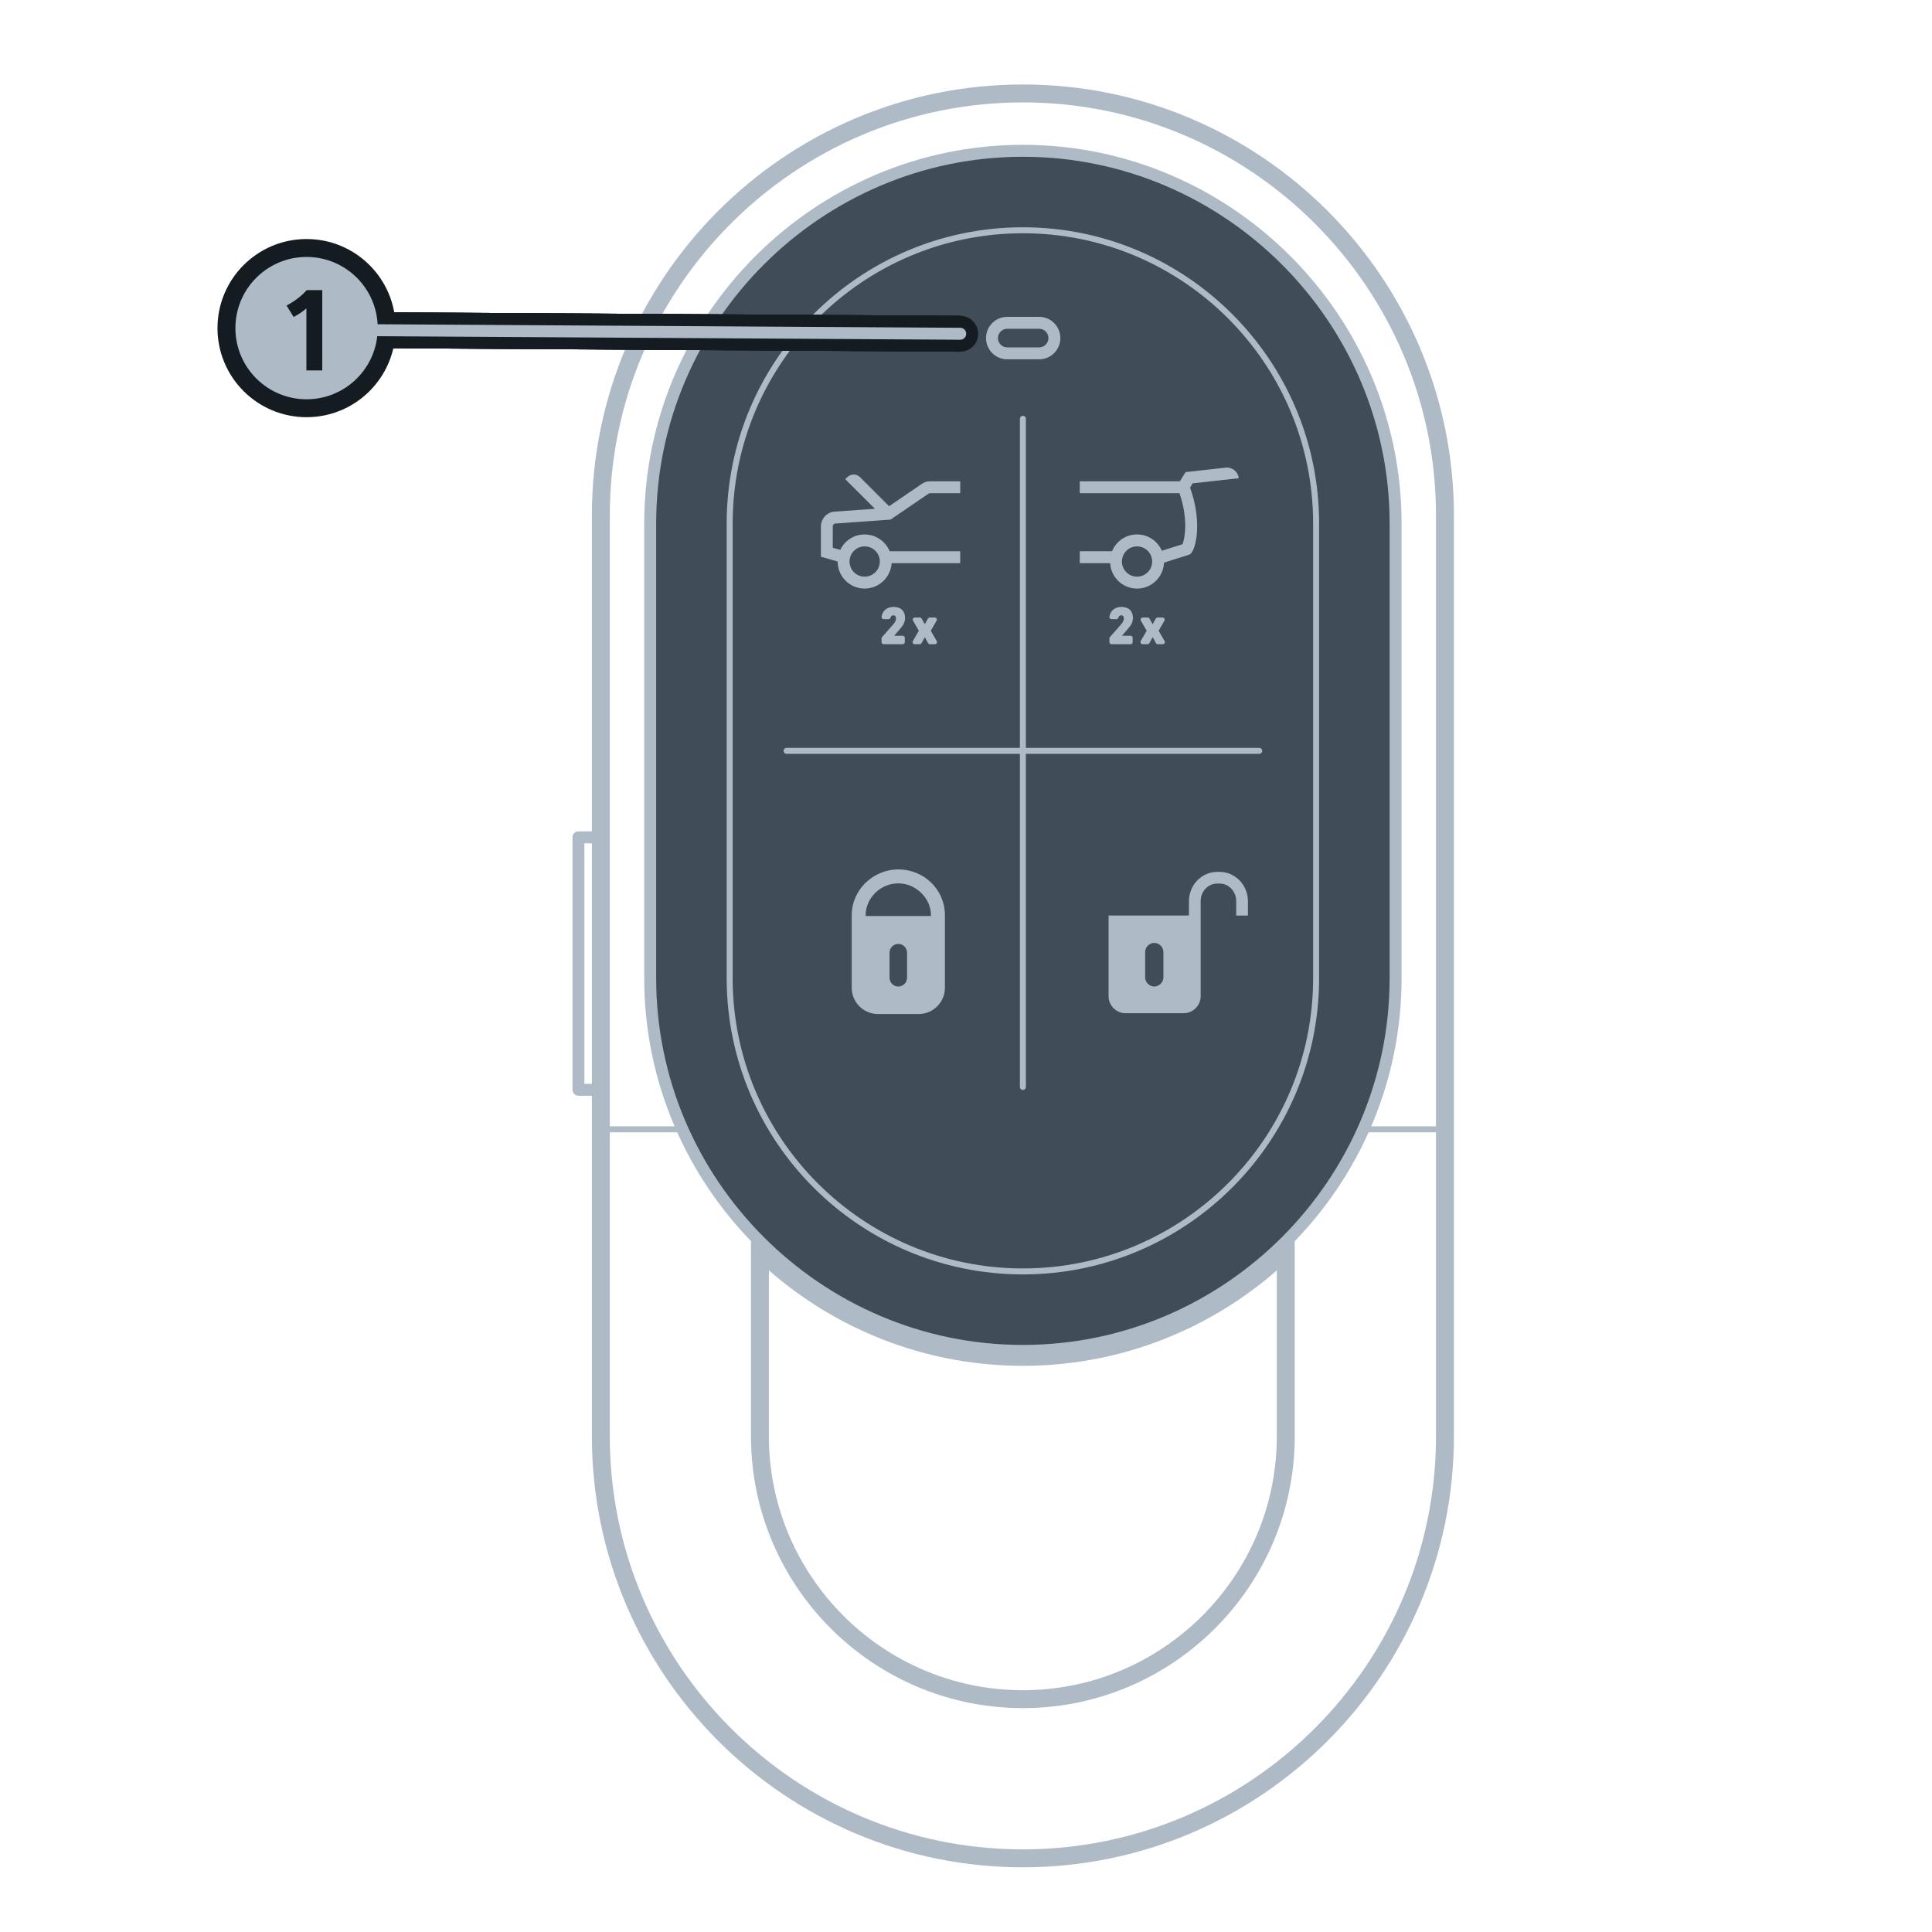 <?xml version="1.0" encoding="UTF-8"?><svg xmlns="http://www.w3.org/2000/svg" width="161.749" height="161.749" viewBox="0 0 161.749 161.749"><g id="uuid-c2447aed-3dd1-4d3f-bf54-897cc6e7cb33"><g id="uuid-a92865df-f0a0-46e5-b7e7-ad3ce8003afb"><path d="M70.432,135.446c-3.898-3.897-6.309-9.273-6.309-15.2v-14.443c2.626,2.37,5.644,4.316,8.942,5.726,3.868,1.654,8.119,2.57,12.573,2.57s8.701-.915,12.566-2.568c3.298-1.41,6.315-3.356,8.942-5.727v14.443c0,5.927-2.411,11.304-6.308,15.201s-9.273,6.308-15.201,6.308-11.308-2.411-15.206-6.308ZM60.309,145.575c6.487,6.487,15.447,10.507,25.329,10.507s18.842-4.02,25.329-10.507c6.487-6.487,10.507-15.447,10.507-25.329V43.158c0-9.882-4.02-18.842-10.507-25.329-6.487-6.487-15.447-10.507-25.329-10.507-9.882,0-18.842,4.02-25.329,10.507s-10.507,15.447-10.507,25.329v77.088c0,9.882,4.02,18.842,10.507,25.329Z" style="fill:none; stroke:#aebbc7; stroke-linecap:round; stroke-linejoin:round; stroke-width:.5px;"/><path d="M70.255,135.623c-3.942-3.942-6.382-9.381-6.382-15.377v-15.012c2.702,2.526,5.842,4.591,9.29,6.065,3.837,1.641,8.056,2.55,12.475,2.55s8.633-.908,12.468-2.548c3.448-1.474,6.588-3.54,9.291-6.067v15.012c0,5.997-2.44,11.436-6.382,15.377s-9.381,6.382-15.377,6.382-11.44-2.44-15.382-6.382ZM60.486,145.398c6.442,6.442,15.339,10.433,25.152,10.433s18.71-3.991,25.152-10.433,10.433-15.339,10.433-25.152V43.158c0-9.813-3.991-18.71-10.433-25.152-6.442-6.442-15.339-10.433-25.152-10.433s-18.71,3.991-25.152,10.433-10.433,15.339-10.433,25.152v77.088c0,9.813,3.991,18.71,10.433,25.152Z" style="fill:none; stroke:#aebbc7; stroke-linecap:round; stroke-linejoin:round; stroke-width:.5px;"/><path d="M70.079,135.8c-3.987-3.987-6.455-9.488-6.455-15.554v-15.595c2.774,2.689,6.037,4.879,9.638,6.418,3.807,1.628,7.992,2.529,12.377,2.529s8.565-.901,12.37-2.528c3.602-1.54,6.864-3.73,9.639-6.42v15.595c0,6.066-2.468,11.568-6.455,15.554s-9.488,6.455-15.554,6.455-11.572-2.468-15.559-6.455ZM60.663,145.221c6.397,6.397,15.232,10.36,24.975,10.36s18.578-3.963,24.975-10.36c6.397-6.397,10.36-15.232,10.36-24.975V43.158c0-9.744-3.963-18.578-10.36-24.975-6.397-6.397-15.232-10.36-24.975-10.36s-18.578,3.963-24.975,10.36-10.36,15.232-10.36,24.975v77.088c0,9.744,3.963,18.578,10.36,24.975Z" style="fill:none; stroke:#aebbc7; stroke-linecap:round; stroke-linejoin:round; stroke-width:.5px;"/><path d="M69.902,135.977c-4.032-4.031-6.529-9.596-6.529-15.731v-16.194c2.842,2.86,6.228,5.18,9.986,6.787,3.777,1.615,7.928,2.509,12.278,2.509s8.497-.894,12.272-2.508,7.144-3.927,9.987-6.788v16.194c0,6.135-2.497,11.699-6.528,15.731s-9.596,6.528-15.731,6.528-11.704-2.497-15.736-6.528ZM60.839,145.044c6.352,6.352,15.124,10.287,24.798,10.287s18.446-3.935,24.798-10.287c6.352-6.352,10.287-15.124,10.287-24.798V43.158c0-9.674-3.935-18.446-10.287-24.798-6.352-6.352-15.124-10.287-24.798-10.287s-18.446,3.935-24.798,10.287c-6.352,6.352-10.287,15.124-10.287,24.798v77.088c0,9.674,3.935,18.446,10.287,24.798Z" style="fill:none; stroke:#aebbc7; stroke-linecap:round; stroke-linejoin:round; stroke-width:.5px;"/></g><path d="M120.473,43.158v77.088c0,19.21-15.625,34.835-34.835,34.835s-34.835-15.625-34.835-34.835V43.158c0-19.21,15.625-34.835,34.835-34.835s34.835,15.625,34.835,34.835ZM108.147,103.438c-5.683,5.947-13.68,9.661-22.509,9.661s-16.832-3.714-22.515-9.661v16.808c0,12.409,10.1,22.509,22.515,22.509s22.509-10.1,22.509-22.509v-16.808Z" style="fill:none; stroke:#aebbc7; stroke-linecap:round; stroke-linejoin:round; stroke-width:.5px;"/><path d="M116.841,81.896c0,17.162-14.041,31.203-31.203,31.203s-31.203-14.041-31.203-31.203v-38.069c0-17.162,14.041-31.203,31.203-31.203s31.203,14.041,31.203,31.203v38.069Z" style="fill:#404d59; stroke:#aebbc7; stroke-linecap:round; stroke-linejoin:round;"/><path d="M85.638,106.445c-13.536,0-24.549-11.013-24.549-24.549v-38.069c0-13.536,11.013-24.549,24.549-24.549s24.549,11.013,24.549,24.549v38.069c0,13.536-11.013,24.549-24.549,24.549Z" style="fill:none; stroke:#aebbc7; stroke-linecap:round; stroke-linejoin:round; stroke-width:.5px;"/><line x1="57.132" y1="94.549" x2="50.802" y2="94.549" style="fill:none; stroke:#aebbc7; stroke-linecap:round; stroke-linejoin:round; stroke-width:.5px;"/><line x1="120.473" y1="94.549" x2="114.145" y2="94.549" style="fill:none; stroke:#aebbc7; stroke-linecap:round; stroke-linejoin:round; stroke-width:.5px;"/><line x1="85.638" y1="35.061" x2="85.638" y2="91.001" style="fill:none; stroke:#aebbc7; stroke-linecap:round; stroke-linejoin:round; stroke-width:.5px;"/><line x1="65.853" y1="62.862" x2="105.422" y2="62.862" style="fill:none; stroke:#aebbc7; stroke-linecap:round; stroke-linejoin:round; stroke-width:.5px;"/><path d="M69.911,43.833l4.605-.328h.035l3.193-2.179c.035-.023.076-.035.123-.035h2.525v-.996h-2.525c-.246,0-.48.07-.685.211l-2.748,1.875-2.408-2.408c-.199-.205-.41-.246-.551-.246-.223,0-.428.1-.609.287l-.1.105,2.484,2.478-3.433.24c-.609.07-1.09.609-1.09,1.236v2.537l1.4.398c0,1.254,1.014,2.267,2.261,2.267,1.201,0,2.185-.937,2.261-2.127h5.741v-.996h-5.905c-.352-.849-1.178-1.406-2.097-1.406-.879,0-1.664.498-2.039,1.289l-.627-.176v-1.787c0-.129.1-.228.187-.24ZM72.389,45.743c.703,0,1.271.568,1.271,1.265,0,.703-.568,1.271-1.271,1.271-.697,0-1.265-.568-1.265-1.271,0-.697.568-1.265,1.265-1.265Z" style="fill:#aebbc7;"/><path d="M75.774,51.73c0,.381-.184.644-.39.885l-.53.613h.721c.098,0,.177.079.177.177v.351c0,.098-.079.177-.177.177h-1.594c-.098,0-.177-.079-.177-.177v-.303c0-.043.016-.085.044-.117l.858-.975c.188-.21.307-.359.307-.591,0-.149-.07-.254-.211-.254-.127,0-.21.056-.239.182-.018.081-.09.138-.173.138h-.409c-.051,0-.1-.022-.134-.061s-.049-.09-.042-.141c.07-.506.465-.823,1.006-.823.639,0,.963.377.963.92Z" style="fill:#aebbc7;"/><path d="M78.424,53.667c.032.055.032.123,0,.178s-.09.089-.154.089h-.415c-.065,0-.125-.035-.156-.092l-.273-.499-.274.499c-.031.057-.091.092-.156.092h-.415c-.063,0-.122-.034-.154-.089s-.032-.123,0-.178l.498-.86-.486-.842c-.032-.055-.032-.123,0-.177s.09-.089.154-.089h.413c.064,0,.123.035.155.09l.264.47.264-.47c.031-.056.091-.09.155-.09h.412c.063,0,.122.034.154.089s.032.122,0,.177l-.486.842.498.86Z" style="fill:#aebbc7;"/><path d="M94.85,51.73c0,.381-.184.644-.39.885l-.53.613h.721c.098,0,.177.079.177.177v.351c0,.098-.079.177-.177.177h-1.594c-.098,0-.177-.079-.177-.177v-.303c0-.043.016-.085.044-.117l.858-.975c.188-.21.307-.359.307-.591,0-.149-.07-.254-.211-.254-.127,0-.21.056-.239.182-.018.081-.09.138-.173.138h-.409c-.051,0-.1-.022-.134-.061s-.049-.09-.042-.141c.07-.506.465-.823,1.006-.823.639,0,.963.377.963.92Z" style="fill:#aebbc7;"/><path d="M97.5,53.667c.032.055.032.123,0,.178s-.09.089-.154.089h-.415c-.065,0-.125-.035-.156-.092l-.273-.499-.274.499c-.031.057-.091.092-.156.092h-.415c-.063,0-.122-.034-.154-.089s-.032-.123,0-.178l.498-.86-.486-.842c-.032-.055-.032-.123,0-.177s.09-.089.154-.089h.413c.064,0,.123.035.155.09l.264.47.264-.47c.031-.056.091-.09.155-.09h.412c.063,0,.122.034.154.089s.032.122,0,.177l-.486.842.498.86Z" style="fill:#aebbc7;"/><path d="M99.851,40.466l3.86-.429c-.029-.264-.162-.505-.369-.671s-.472-.242-.735-.213l-3.351.372-.474.768h-8.383v1h8.348c.715,2.068.484,3.672.257,4.269l-1.733.546c-.35-.802-1.148-1.365-2.077-1.365-.945,0-1.755.582-2.095,1.405h-2.7v1h2.542c.073,1.185,1.05,2.129,2.253,2.129,1.218,0,2.207-.968,2.258-2.173l2.043-.648c.116-.037.173-.055.236-.159.016-.018.053-.063.066-.083.371-.562.815-2.681-.165-5.393l.22-.356ZM95.194,48.278c-.699,0-1.267-.568-1.267-1.267s.568-1.267,1.267-1.267,1.267.568,1.267,1.267-.568,1.267-1.267,1.267Z" style="fill:#aebbc7;"/><path d="M75.207,72.79c-2.134,0-3.901,1.734-3.901,3.835v6.069c0,1.2.967,2.201,2.201,2.201h3.401c1.2,0,2.201-.967,2.201-2.201v-6.069c0-2.134-1.734-3.835-3.901-3.835ZM75.94,81.86c0,.4-.333.734-.734.734s-.734-.333-.734-.734v-2.101c0-.4.333-.734.734-.734s.734.333.734.734v2.101ZM77.941,76.691h-5.468v-.067c0-1.434,1.234-2.668,2.734-2.668,1.467,0,2.734,1.234,2.734,2.668v.067Z" style="fill:#aebbc7;"/><path d="M102.111,72.996h-.207c-1.304,0-2.364,1.1-2.364,2.454v1.197h-6.729v6.769c0,.764.647,1.41,1.414,1.41h4.885c.764,0,1.41-.647,1.41-1.41v-7.969c0-.814.62-1.474,1.384-1.474h.207c.764,0,1.387.66,1.387,1.474v1.204h.98v-1.204c0-1.35-1.064-2.451-2.367-2.451ZM97.403,81.825c0,.413-.353.767-.764.767-.413,0-.767-.353-.767-.767v-2.117c0-.413.353-.767.767-.767.41,0,.764.353.764.767v2.117Z" style="fill:#aebbc7;"/></g><g id="uuid-d53cb0c7-1d5a-41ea-a465-56c155092b9c"><line x1="25.644" y1="27.61" x2="80.392" y2="27.943" style="fill:none; stroke:#141b21; stroke-width:3px;"/><line x1="25.644" y1="27.61" x2="80.392" y2="27.943" style="fill:none; stroke:#141b21; stroke-width:3px;"/><line x1="25.644" y1="27.61" x2="80.392" y2="27.943" style="fill:none; stroke:#141b21; stroke-width:3px;"/><path d="M25.135,26.214c-.143.097-.328.204-.553.323l-.59-.955c.344-.188.652-.385.928-.594.273-.209.527-.441.758-.698h1.301v6.721h-1.328v-5.194c-.201.168-.371.301-.516.397Z" style="fill:none; stroke:#141b21; stroke-width:3px;"/><circle cx="25.666" cy="27.47" r="5.958" style="fill:none; stroke:#141b21; stroke-width:3px;"/><path d="M25.995,23.138h-.658c-2.393,0-4.332,1.94-4.332,4.332s1.94,4.332,4.332,4.332h.658c2.393,0,4.332-1.94,4.332-4.332s-1.94-4.332-4.332-4.332Z" style="fill:none; stroke:#141b21; stroke-width:3px;"/><path d="M25.135,26.214c-.143.097-.328.204-.553.323l-.59-.955c.344-.188.652-.385.928-.594.273-.209.527-.441.758-.698h1.301v6.721h-1.328v-5.194c-.201.168-.371.301-.516.397Z" style="fill:none; stroke:#141b21; stroke-width:3px;"/><line x1="25.644" y1="27.61" x2="80.392" y2="27.943" style="fill:none; stroke:#141b21; stroke-linecap:round; stroke-miterlimit:10; stroke-width:3px;"/><line x1="25.644" y1="27.61" x2="80.392" y2="27.943" style="fill:none; stroke:#aebbc7; stroke-linecap:round; stroke-miterlimit:10;"/><circle cx="25.666" cy="27.47" r="5.958" style="fill:#aebbc7;"/><path d="M25.995,23.138h-.658c-2.393,0-4.332,1.94-4.332,4.332s1.94,4.332,4.332,4.332h.658c2.393,0,4.332-1.94,4.332-4.332s-1.94-4.332-4.332-4.332Z" style="fill:#aebbc7;"/><path d="M25.135,26.214c-.143.097-.328.204-.553.323l-.59-.955c.344-.188.652-.385.928-.594.273-.209.527-.441.758-.698h1.301v6.721h-1.328v-5.194c-.201.168-.371.301-.516.397Z" style="fill:#141b21;"/><rect x="48.426" y="70.105" width="1.813" height="21.133" style="fill:none; stroke:#aebbc7; stroke-linecap:round; stroke-linejoin:round;"/><path d="M88.274,28.305c0,.706-.572,1.278-1.278,1.278h-2.667c-.706,0-1.278-.572-1.278-1.278s.572-1.278,1.278-1.278h2.667c.706,0,1.278.572,1.278,1.278Z" style="fill:none; stroke:#aebbc7; stroke-miterlimit:10;"/></g></svg>